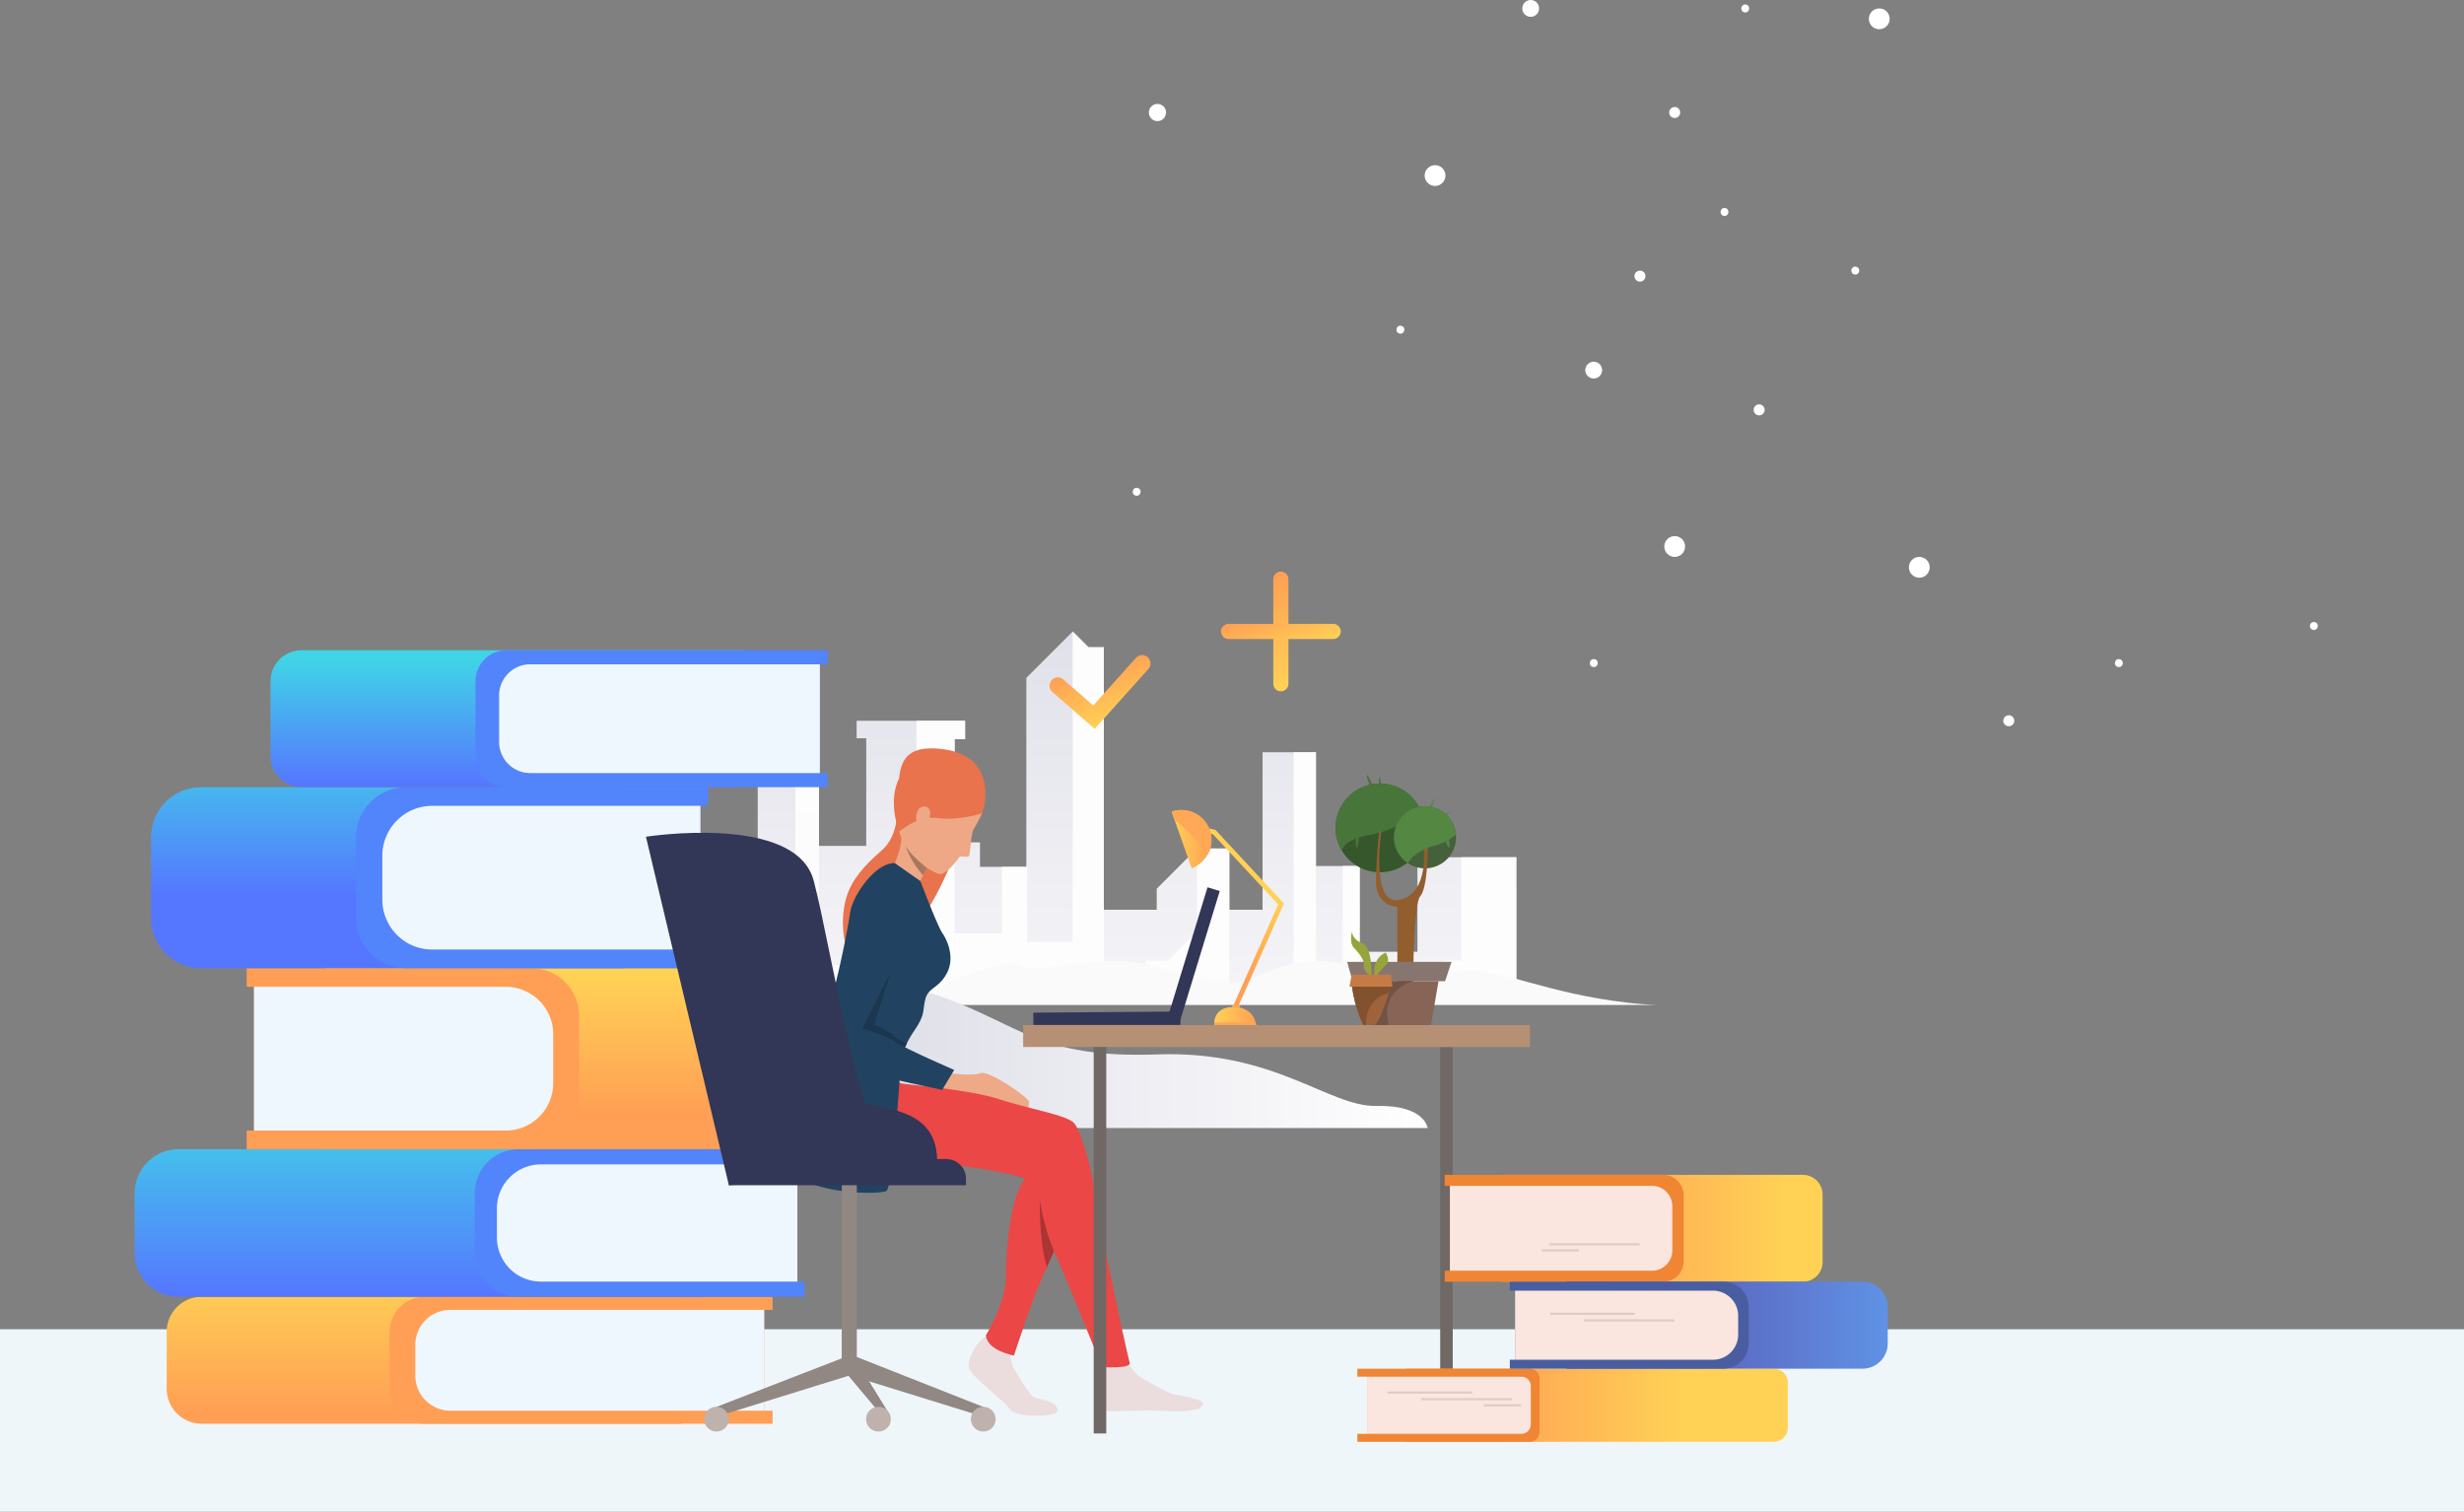 <svg xmlns="http://www.w3.org/2000/svg" xmlns:xlink="http://www.w3.org/1999/xlink" width="2827.73" height="1734.73"><rect width="100%" height="100%" fill="#808080" stroke="none"/><defs><linearGradient id="a" x1="1274.74" y1="610.76" x2="1274.74" y2="1354.51" gradientUnits="userSpaceOnUse"><stop offset="0" stop-color="#dbdbe6"/><stop offset="1" stop-color="#fff"/></linearGradient><linearGradient id="b" x1="926.33" y1="1315.08" x2="926.33" y2="548.92" gradientUnits="userSpaceOnUse"><stop offset="0" stop-color="#fcfcfc"/><stop offset="1" stop-color="#fdfdfd"/></linearGradient><linearGradient id="c" x1="1023.72" y1="1565.45" x2="1023.72" y2="677.37" xlink:href="#b"/><linearGradient id="d" x1="1181.17" y1="1565.45" x2="1181.17" y2="677.37" xlink:href="#b"/><linearGradient id="e" x1="1338.81" y1="1565.45" x2="1338.81" y2="677.37" xlink:href="#b"/><linearGradient id="f" x1="1497.39" y1="1565.45" x2="1497.39" y2="677.37" xlink:href="#b"/><linearGradient id="g" x1="1625.16" y1="1565.45" x2="1625.16" y2="677.37" xlink:href="#b"/><linearGradient id="h" x1="1536.93" y1="1565.45" x2="1536.93" y2="677.37" xlink:href="#b"/><linearGradient id="i" x1="855.54" y1="1315.08" x2="855.54" y2="548.92" xlink:href="#b"/><linearGradient id="j" x1="940.08" y1="1213.93" x2="1638.4" y2="1213.93" xlink:href="#a"/><linearGradient id="k" x1="486.82" y1="1620.88" x2="486.82" y2="1464.67" gradientUnits="userSpaceOnUse"><stop offset="0" stop-color="#ff9f55"/><stop offset="1" stop-color="#ffd255"/></linearGradient><linearGradient id="l" x1="481.31" y1="1268.67" x2="481.31" y2="1484.91" gradientUnits="userSpaceOnUse"><stop offset="0" stop-color="#40d5e6"/><stop offset="1" stop-color="#57f"/></linearGradient><linearGradient id="m" x1="630.13" y1="1279.05" x2="630.13" y2="1117.38" gradientTransform="rotate(-180 630.125 1214.9)" xlink:href="#k"/><linearGradient id="n" x1="445.1" y1="844.39" x2="445.1" y2="1026.01" xlink:href="#l"/><linearGradient id="o" x1="582.19" y1="754.83" x2="582.19" y2="900.1" xlink:href="#l"/><linearGradient id="p" x1="1258.54" y1="762.34" x2="1280.08" y2="828.7" xlink:href="#k"/><linearGradient id="q" x1="1427.12" y1="1122.31" x2="1427.12" y2="1031.93" xlink:href="#k"/><linearGradient id="r" x1="-9400.51" y1="1165.91" x2="-9352.43" y2="1165.91" gradientTransform="matrix(-1 0 0 1 -7958.95 0)" xlink:href="#k"/><linearGradient id="s" x1="-9349.46" y1="962.93" x2="-9303.58" y2="962.93" gradientTransform="matrix(-1 0 0 1 -7958.95 0)" xlink:href="#k"/><linearGradient id="t" x1="-9259.21" y1="1409.51" x2="-9503.08" y2="1409.51" gradientTransform="matrix(1 0 0 -1 11266.4 2819.03)" xlink:href="#k"/><linearGradient id="u" x1="-9144.65" y1="1612.6" x2="-9386.16" y2="1612.6" gradientTransform="matrix(1 0 0 -1 11117.37 3225.2)" xlink:href="#k"/><linearGradient id="v" x1="-9680.57" y1="1520.74" x2="-9219.94" y2="1520.74" gradientTransform="matrix(1 0 0 -1 11415.88 3041.47)" gradientUnits="userSpaceOnUse"><stop offset="0" stop-color="#609ff0"/><stop offset="1" stop-color="#5a3f9e"/></linearGradient><linearGradient id="w" x1="1449.64" y1="662.05" x2="1490.25" y2="787.17" xlink:href="#k"/><linearGradient id="x" x1="1461.54" y1="698.73" x2="1478.34" y2="750.49" xlink:href="#k"/><style>.m{fill:#fff}.p{fill:#ff9f55}.q{fill:#eff7fe}.s{fill:#5284fc}.z{fill:#eb4747}.aa{fill:#e8734d}.ab{fill:#eea886}.ad{fill:#214361}.ag{fill:#323657}.ah{fill:#918783}.ai{fill:#706865}.ak{fill:#bfb2ac}.ao{fill:#48753a}.ap{fill:#538742}.ba{fill:#ffa855}.be{fill:#f08533}.bf{fill:#fae6de}</style></defs><path fill="url(#a)" d="M809.36 1142.38V987.75h60.24V884.33h70.28v86.35h54.22v-123.5h-11.04V827.1h124.5v21.08h-12.04v118.48h29.11v28.12h53.22V777.9l53.22-53.22 18.07 18.08h17.68v301.22h60.64v-24.1l46.18-46.19h37.15v70.29h38.16V863.24h61.25v130.53h50.2v98.4h66.27V983.73h113.46v158.65H809.36z"/><path fill="url(#b)" d="M912.77 884.33h27.11v258.05h-27.11z"/><path fill="url(#c)" d="M1051.67 827.1v226.25H992.1v54.22h-52.22v34.81h155.64v-294.2h12.04V827.1h-55.89z"/><path fill="url(#d)" d="M1231.07 724.68v356.45h-52.22v-86.35h-29.12v76.31h-54.21v71.29h171.3V742.76h-17.68l-18.07-18.08z"/><path fill="url(#e)" d="M1373.64 973.69v95.39l-33.38 33.38h-25.86v17.32h-47.58v22.6h143.97V973.69h-37.15z"/><path fill="url(#f)" d="M1484.59 863.24h25.6v279.13h-25.6z"/><path fill="url(#g)" d="M1740.13 983.73h-63.19v118.48h-18.14v23.43h-148.6v16.74h229.93V983.73z"/><path fill="url(#h)" d="M1560.4 993.77h-19.58v111.96l-27.36 27.36h46.94V993.77z"/><path fill="url(#i)" d="M841.48 987.75h28.11v154.63h-28.11z"/><path d="M1074.66 1133.32s79.68-36.22 96-25.35 90.54-13.12 143.06-2 83.3 36.83 134 12.19 110.46-15.19 119.51 0 21.73 8.35 79.68 0 54.32-4.72 130.38 15.19 126.05 19.92 126.05 19.92h-828.68z" fill="#fafafa"/><path d="M964.22 1176.18s18.11-66.4 112.27-33.8 114.69 72.43 251.1 67.6 196.78 60.36 252.31 59.15 58.5 25.35 58.5 25.35H940.08z" fill="url(#j)"/><path d="M1696.92 1724.34h-714v-78.84s34.16-62.21 90.17-75.69a91.48 91.48 0 0143 0 117.36 117.36 0 0132.2 13.25c99.27 58.08 184.5-13.14 251.87 71.35s138.35-26.9 257.68 42.38a246.38 246.38 0 0139.08 27.55z" fill="#e7e7e7"/><circle class="m" cx="2018.84" cy="470.32" r="6.32"/><circle class="m" cx="2305.31" cy="827.1" r="6.32"/><circle class="m" cx="1882.04" cy="316.86" r="6.32"/><circle class="m" cx="1921.91" cy="627.13" r="11.94"/><circle class="m" cx="1328.32" cy="129.11" r="9.88"/><circle class="m" cx="1979.14" cy="243.24" r="4.54" transform="rotate(-76.5 1979.086 243.28)"/><circle class="m" cx="1828.98" cy="424.74" r="9.66" transform="rotate(-76.5 1828.975 424.745)"/><circle class="m" cx="1921.91" cy="129.11" r="6.32"/><circle class="m" cx="2002.8" cy="9.66" r="4.54" transform="rotate(-76.5 2002.843 9.635)"/><circle class="m" cx="1828.98" cy="760.84" r="4.54" transform="rotate(-76.5 1829.066 760.82)"/><circle class="m" cx="1756.65" cy="9.66" r="9.66" transform="rotate(-76.5 1756.653 9.658)"/><circle class="m" cx="2202.62" cy="651.01" r="11.94"/><circle class="m" cx="1646.9" cy="201.45" r="11.94"/><circle class="m" cx="2156.66" cy="21.6" r="11.94"/><circle class="m" cx="2129.22" cy="310.54" r="4.54" transform="rotate(-76.5 2129.183 310.566)"/><circle class="m" cx="2431.45" cy="760.84" r="4.54" transform="rotate(-76.5 2431.606 760.78)"/><circle class="m" cx="1304.39" cy="564.28" r="4.54" transform="rotate(-76.5 1304.452 564.265)"/><circle class="m" cx="2655.48" cy="718.36" r="4.54" transform="rotate(-76.5 2655.459 718.373)"/><circle class="m" cx="1607.05" cy="378.28" r="4.54" transform="rotate(-76.5 1607.137 378.25)"/><path fill="#eef6fa" d="M0 1525.41h2827.73v209.32H0z"/><path d="M231.48 1488.15h550.89v145.65H231.48a40.2 40.2 0 01-40.2-40.2v-65.25a40.2 40.2 0 0140.2-40.2z" fill="url(#k)"/><path class="p" d="M877 1503.15v115.67h9.66v15H487.34a40.2 40.2 0 01-40.2-40.2v-65.26a40.2 40.2 0 0140.2-40.2h399.3v15z"/><path class="q" d="M516.81 1503.14H877v115.67H516.81a40.2 40.2 0 01-40.2-40.2v-35.27a40.2 40.2 0 0140.2-40.2z"/><path d="M205 1318.76h603.1v169.38H205a50.51 50.51 0 01-50.51-50.51v-68.37a50.51 50.51 0 0150.51-50.5z" fill="url(#l)"/><path class="s" d="M915.08 1336.2v134.52h8.32v17.44h-328a50.51 50.51 0 01-50.51-50.51v-68.37a50.51 50.51 0 0150.51-50.51h328v17.44z"/><path class="q" d="M620.78 1336.19h294.29v134.51H620.78a50.51 50.51 0 01-50.51-50.51v-33.5a50.51 50.51 0 0150.51-50.5z"/><path d="M428.27 1111.07h458.37v207.66H428.27a54.66 54.66 0 01-54.66-54.66v-98.34a54.66 54.66 0 0154.66-54.66z" transform="rotate(180 630.125 1214.9)" fill="url(#m)"/><path class="p" d="M291.5 1132.45v164.92h-8.39v21.38h326.8a54.66 54.66 0 0054.66-54.66v-98.35a54.66 54.66 0 00-54.66-54.66h-326.8v21.38z"/><path class="q" d="M580.49 1297.36h-289v-164.92h289a54.33 54.33 0 0154.33 54.36v56.25a54.33 54.33 0 01-54.33 54.31z"/><path d="M230.82 903.35h486V1111h-486a57.46 57.46 0 01-57.46-57.46v-92.72a57.46 57.46 0 0157.46-57.47z" fill="url(#n)"/><path class="s" d="M803.84 924.74v164.92h8.88V1111H466.08a57.46 57.46 0 01-57.46-57.46v-92.72a57.46 57.46 0 0157.46-57.46h346.65v21.38z"/><path class="q" d="M496 924.73h307.84v164.91H496a57.22 57.22 0 01-57.22-57.22V982A57.22 57.22 0 01496 924.73z"/><path d="M346.11 746.15h507.83V903.3H346.11a35.67 35.67 0 01-35.67-35.67v-85.82a35.67 35.67 0 0135.67-35.66z" fill="url(#o)"/><path class="s" d="M940.93 762.33v124.8h8.88v16.18H581.37a35.67 35.67 0 01-35.67-35.67v-85.82a35.67 35.67 0 0135.67-35.67h368.44v16.18z"/><path class="q" d="M608.47 762.32h332.45v124.8H608.47a35.67 35.67 0 01-35.67-35.67V798a35.67 35.67 0 0135.67-35.68z"/><path d="M1256.27 836.43l-48.58-42.35a9.57 9.57 0 1112.58-14.43l34.35 29.95 49-54.64a9.57 9.57 0 1114.25 12.78z" fill="url(#p)"/><path d="M1294.24 1563.93s7.52 11.37 13.07 15.34 34.92 20.1 39.94 20.9 33.49 5.66 33.41 10.15c-.16 9.13-20.57 10-47 8.68s-63.9 2.24-67.34-.9-4.22-16.34-1.31-29.3a82 82 0 001.59-24.47zm-80.84 55.82c-1.35 6.78-49.17 6.95-54.32-2.32s-45.36-37.69-47.21-48.54c-.81-4.73.87-9.93 3.95-16.43 4-8.4 10.69-16.66 18.74-20.54 14.79-7.13 24.49 23.67 24.49 23.67s2.25 10.71 4.36 14.42 18 31.74 24.34 33.85 27.93 4.44 25.65 15.89z" fill="#ebdddd"/><path d="M1089 1231.4s27.62 3.82 36.4.08 55.67 28 55.59 33-1.54 7.1-1.54 7.1l-100.83-21.92z" fill="#eea987"/><path class="z" d="M1251.44 1341.56l-41.91 94.28c-2.93 6.61-5.67 12.77-8.06 18.14l-6.72 15.12c-11.11 25-31.15 86.5-31.15 86.5s-30.95-5.75-32.14-23.21c0 0 22.82-38.29 22.82-64.87s3.57-104.89 29-121.82c30.94-20.64 51.05-24.55 68.16-4.14z"/><path class="z" d="M1025.33 1237s5.16 5.16 9.52 6.35 77.37 6.75 111.1 17.86 78.56 18.25 86.9 27.78 22.22 61.9 21.82 71.82 38.05 190.11 41.79 203.15c2 6.92-31.74 4.89-31.74 4.89s-45.25-112.43-54.09-130.67c-16.25-33.53-17.06-74.6-23-80.95s-72.22-20.63-110.31-20.63-123.4 3.17-132.53-2-66.26-42.85-42.46-93.25 123-4.35 123-4.35z"/><path class="aa" d="M1114.35 934.2s-32.17 87.65-53.38 114.23-12.56-72-12.56-72 36.8-57.43 65.94-42.23z"/><path class="aa" d="M1128.6 928.39s19.36-65.25-54.69-69.48c-73.32-4.2-19.83 80.65-62.59 117.49-18.57 16-33.92 32.87-39.86 53.15 0 0-10.49 29.84 2 65.44 16.77 48.07 102.17-193.58 155.14-166.6z"/><path class="ab" d="M1089.86 875.63c14.13 3.38 43 19.38 37 57.7a119.77 119.77 0 01-8.7 16.75c-4.69 7.12-4.39 32.23-6.55 32.83s-10.14-.14-10.14-.14-15.46 22.84-24.24 20-40.26-19.44-46.92-55.38 2.48-85.39 59.55-71.76z"/><path class="ab" d="M1068.64 987.86s-2.12 3.21-4.88 8.1c-1.41 2.49-3 5.42-4.54 8.57-4.28 8.73-8.35 19.2-8 27.05 0 0-21.53 1.09-28.94-31 0 0 15.3-27.85 11.93-48.42s34.43 35.7 34.43 35.7z"/><path class="aa" d="M1126.89 933.33s-27.11 8.84-50.47 5.43-44.42 15.59-44.42 15.59-21.71-52.85 15.94-79.52 96.35 16.87 78.95 58.5z"/><path class="ab" d="M1067.38 935c1.14-4.38-1.8-12.31-10.65-8.44s-5.28 27.32 1.14 27 8.33-14.01 9.51-18.56z"/><path d="M1063.76 996c-1.41 2.49-3 5.42-4.54 8.57-14.81-16.82-19.88-33.48-19.88-33.48 7.66 12.37 24.42 24.91 24.42 24.91z" fill="#a77860"/><path class="ad" d="M1086.49 1117.07c-9.67 17.88-21.22 15.69-24.66 30s.41 16.72-13.34 36.82a113.81 113.81 0 00-7.16 12.2c-.26.51-.53 1-.78 1.54-1.22 2.43-2.38 4.89-3.47 7.34-2 4.53-3.83 9-5.37 13.11-4 10.72-6.39 18.93-6.39 18.93s-75.79 24.6-123 4.36c0 0 28.17-49.59 40.47-65.86s30.15-109.12 32.93-128.56 29-57.27 51.25-56.47l29.28 20.56s19.59 51.65 25.15 59.59 14.9 28.3 5.09 46.44z"/><path d="M1040.74 1197.24l-.18.36c-1.22 2.43-2.38 4.89-3.47 7.34-2 4.53-3.83 9-5.37 13.11-18.66-2.76-53.78-28.76-53.78-28.76l44-72.75-18.67 59.55c5.68 1.61 20.48 9.25 22.33 12.46s15.14 8.69 15.14 8.69z" fill="#1b374f"/><path class="ad" d="M1025.73 1007.82c11.57 4.13 32.07 21.51 19.27 52.2s-20.2 51.89-24.7 59.54-30.68 60.61-30.68 60.61 25.92 7.62 37.83 15.55 67.59 32.07 67.59 32.07l-13.76 22.89S964 1226.84 955 1217.76s.26-54.84 3.7-72.83 21.69-88.35 22-96.29 14.86-51.64 45.03-40.82z"/><path class="ad" d="M1032.44 1238.35s-7.93 124.82-15.27 128.34c-9.69 4.64-87.34 3.45-108.07-22.7s-23.49-74-6.78-102.65 130.12-2.99 130.12-2.99z"/><path d="M1209.53 1435.84c-2.93 6.61-5.67 12.77-8.06 18.14-9-28.92-8.25-77.25-8.25-77.25a274.59 274.59 0 0016.31 59.11z" fill="#ab3434"/><path class="ag" d="M1354.68 1176.26h-168.73l-.12-14.18 168.73-1.28.12 15.46z"/><path class="ag" d="M1338.933 1171.418l46.84-153.21 14.03 4.29-46.841 153.209z"/><path class="ah" d="M1128.39 1614.47l-3.6 10.13-152.25-47.17 6.7-21.81 149.15 58.85z"/><path class="ai" d="M1652.81 1201.47h14.39v443.48h-14.39z"/><path fill="#b59074" d="M1755.86 1201.47h-581.64v-25.22h581.64z"/><path class="ai" d="M1269.56 1644.96h-14.4v-443.48h14.4z"/><path class="ah" d="M965.99 1353.76h17.3v218.42h-17.3z"/><path class="ag" d="M836.45 1330.12H1086a22.58 22.58 0 0122.58 22.58v7.37H836.45v-30 .05z"/><path class="ag" d="M978.07 1234.58s-6.86 27.75 25.45 34.05 72 14.35 72 64.19h-112z"/><path class="ag" d="M836.45 1360.07L741.3 960.19s172-26.87 192.5 50.37 54.2 306.68 95.2 320.87-192.55 28.64-192.55 28.64z"/><circle class="ak" cx="1128.39" cy="1628.57" r="14.23"/><path class="ah" d="M822.22 1614.47l3.61 10.13 152.24-47.17-7.3-20.52-148.55 57.56z"/><path class="ah" d="M1021.13 1623.52v11.79l-48.59-57.88 6.7-21.81 41.89 67.9z"/><circle class="ak" cx="1008.11" cy="1628.57" r="14.23"/><circle class="ak" cx="822.22" cy="1628.57" r="14.23"/><path d="M1583.66 1001a50.89 50.89 0 10-43.55-24.53 50.91 50.91 0 0043.55 24.53z" fill="#36572b"/><path d="M1635.36 996.46a35.62 35.62 0 0035.64-35.63q0-1.7-.16-3.37a35.63 35.63 0 10-35.46 39z" fill="#45613c"/><path d="M1582.83 952.79s-2.84 23.64-3.78 55.79 24.59 32.15 24.59 32.15v117.77h17.72s-.42-120.13 8.41-129.8 8.83-55.48 8.83-55.48l-5-2.94s7.57 54.22-26.9 62.21-21.44-77.34-21.44-77.34z" fill="#925e2e"/><path class="ao" d="M1571.05 958.31c29.22-5.46 48.47-18.09 58.87-29.45a50.91 50.91 0 10-89.81 47.63c1.41-6.92 8.98-14.08 30.94-18.18z"/><path class="ap" d="M1645.76 970.61c11.81-3.4 19.81-8.08 25.06-13.14a35.62 35.62 0 10-55 33.17c3.65-6.82 11.82-14.81 29.94-20.03z"/><path fill="#877670" d="M1665.82 1103.76h-119.79l6.18 22.23h106.2l7.41-22.23z"/><path fill="#876455" d="M1650.85 1125.99h-88.9l12.35 50.29h67.91l8.64-50.29z"/><path class="ap" d="M1638.59 929.68l3.07.95s4.84-13.14 5.15-14.92-8.22 13.97-8.22 13.97zm29.03.95l-15.24 4.62s.1 1.37 2.1 1.37 13.14-5.99 13.14-5.99zm-5.25 31.94h-3.89s.73 5.78 3.89 9.46 0-9.46 0-9.46z"/><path class="ao" d="M1568.85 889.65c-1.58 1.16 5.57 18.6 5.57 18.6h3.58s-7.58-19.76-9.15-18.6zm16.6 14.29c.63-4.73-3-12.71-3-12.71v12s2.37 5.44 3 .71zm-28.16 68.74c2.21-1.81 2.31-17.67 2.31-17.67l-3.47 1.26s-1.05 18.22 1.16 16.41z"/><path d="M1621.4 1126h-59.45l12.35 50.29h19.47c-11.01-40.48 27.63-50.29 27.63-50.29z" fill="#715346"/><path d="M1577.42 1176.28c4.88-2 12.76-25.07 16.55-37 1.34-4.23 2.17-7.07 2.17-7.07h-44.61c3.85 27.53 13.22 44.06 13.22 44.06z" fill="#9e633a"/><path d="M1581 1118.51c0-1.6 7.16-8.31 10.74-12.69s-1.38-12.69-1.38-12.69c-16 6.61-13.22 25.38-13.22 25.38s3.86 1.6 3.86 0zm-9.08.71h1.93s1.38-32.43-10.46-36.83-11.84-13.22-11.84-13.22-3.58 12.12 2.2 18.45 12.39 13.77 11.29 19.82 6.88 11.78 6.88 11.78z" fill="#97a43c"/><path d="M1594 1139.29c1.34-4.23 2.17-7.07 2.17-7.07h-44.61c3.85 27.53 13.22 44.06 13.22 44.06h2.91c-.56-25.78 16.41-34.28 26.31-36.99z" fill="#82522f"/><path fill="#c67b47" d="M1596.14 1118.51h-44.94l-2.56 13.71h49.32l-1.82-13.71z"/><path d="M1473.44 1036.77l-51.89 116.89-1.39 3.14a14 14 0 01-5.77-.6l1.15-2.58 51.39-115.76-74.93-80.52-11.24-2.44 1.17-5.39 12.93 2.81z" fill="url(#q)"/><path d="M1393.53 1176.26h48a18.55 18.55 0 00-.53-2.92c-1.44-5.7-6.71-17.77-25.4-17.77s-21.72 12.07-22.11 17.77a17.71 17.71 0 00.04 2.92z" fill="url(#r)"/><path d="M1344.62 931.46l3.25 9.19 19.66 55.72a34.42 34.42 0 00-22.91-64.91z" fill="url(#s)"/><path class="ba" d="M1422.76 1153.67v2.56a12.73 12.73 0 01-2.61.57 14 14 0 01-5.77-.6l-.34-.12v-2.47h7.48z"/><path d="M1393.53 1176.26h48a18.55 18.55 0 00-.53-2.92h-47.51a17.71 17.71 0 00.04 2.92z" fill="#ffa555"/><path class="ba" d="M1344.62 931.46l3.25 9.19c11.47 9 29.28 24.69 37.92 40.62a34.42 34.42 0 00-41.17-49.82z"/><path d="M1745.59 1348.2h346v122.63h-346a22.62 22.62 0 01-22.62-22.62v-77.4a22.62 22.62 0 0122.62-22.61z" transform="rotate(180 1907.305 1409.515)" fill="url(#t)"/><path d="M1630.05 1570.64h421.72v83.93h-421.72a16.25 16.25 0 01-16.25-16.25v-51.42a16.25 16.25 0 0116.25-16.26z" transform="rotate(180 1832.785 1612.6)" fill="url(#u)"/><path class="be" d="M1568.87 1579.81v65.58h-11.13v9.17h197.86a11.23 11.23 0 0011.23-11.23v-61.46a11.23 11.23 0 00-11.23-11.23h-197.86v9.17z"/><path class="bf" d="M1746.01 1645.4h-177.13v-65.58h177.13a10.79 10.79 0 0110.79 10.79v44a10.79 10.79 0 01-10.79 10.79z"/><path class="be" d="M1664 1360.82v97.39h-6v12.62h250.74a23.37 23.37 0 0023.38-23.37v-75.89a23.37 23.37 0 00-23.37-23.37h-250.81v12.62z"/><path class="bf" d="M1895.85 1458.21h-231.88v-97.39h231.89a23.37 23.37 0 0123.37 23.37v50.64a23.38 23.38 0 01-23.38 23.38z"/><path d="M1826.61 1470.84h339.77v99.8h-339.77a28.9 28.9 0 01-28.9-28.9v-42a28.9 28.9 0 0128.9-28.9z" transform="rotate(180 1982.04 1520.735)" fill="url(#v)"/><path d="M1738.7 1481.11v79.26h-6v10.27h245.2a28.9 28.9 0 0028.89-28.9v-42a28.9 28.9 0 00-28.89-28.9h-245.23v10.27z" fill="#495da1"/><path class="bf" d="M1965.86 1560.36h-227.15v-79.26h227.15a28.9 28.9 0 0128.9 28.9v21.47a28.9 28.9 0 01-28.9 28.89z"/><path d="M1876.07 1508.89h-97.3v-2.51h97.3zm45.61 7.61h-103.9v-2.51h103.9zm-232.11 82.78h-97.3v-2.51h97.3zm45.62 7.62h-103.9v-2.51h103.9zm10.39 6.96h-42.98v-2.51h42.98zm136.03-184.68h-103.9v-2.51h103.9zm-69.46 6.95h-42.98v-2.51h42.98z" fill="#deccc5"/><path d="M1469.94 793.31a8.68 8.68 0 01-8.68-8.68v-120a8.68 8.68 0 1117.36 0v120a8.68 8.68 0 01-8.68 8.68z" fill="url(#w)"/><path d="M1530 733.29h-120a8.68 8.68 0 110-17.36h120a8.68 8.68 0 110 17.36z" fill="url(#x)"/></svg>